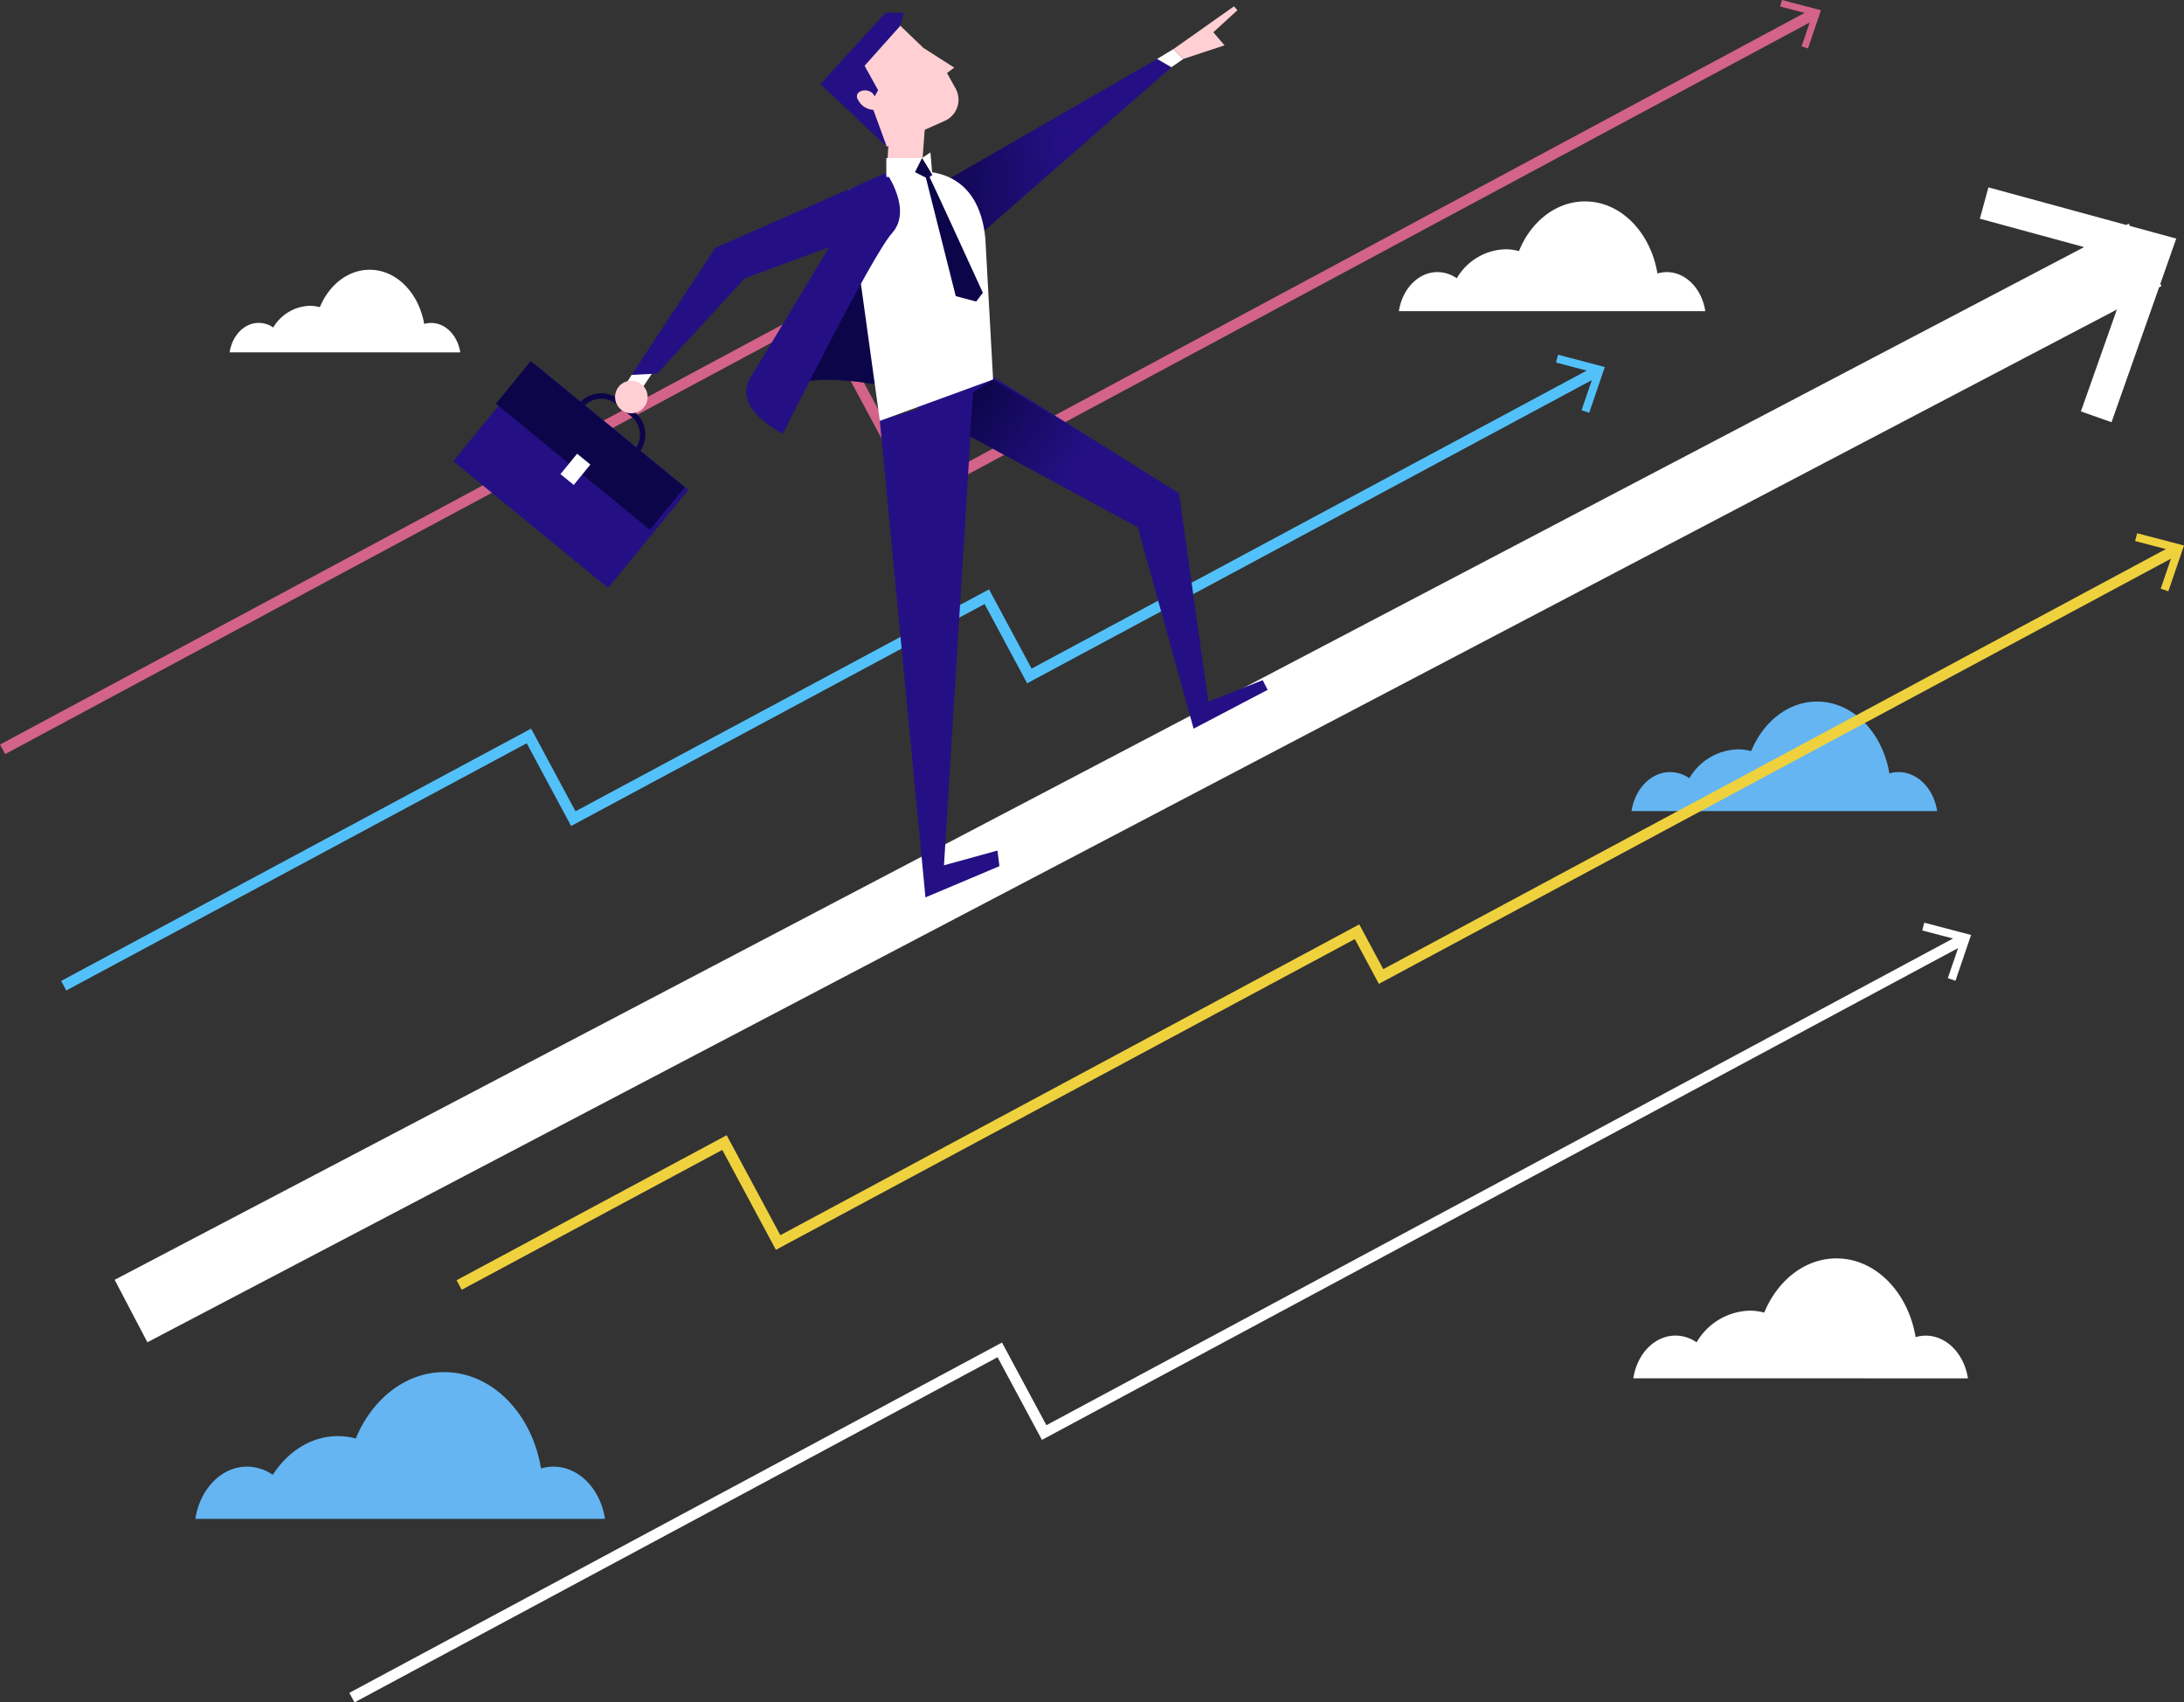 <svg xmlns="http://www.w3.org/2000/svg" xmlns:xlink="http://www.w3.org/1999/xlink" viewBox="0 0 402.91 314.02"><rect x="0" y="0" width="402.91" height="314.02" fill="#333333" stroke="none"/><defs><linearGradient id="Degradado_sin_nombre_13" x1="209.9" y1="18.23" x2="234.92" y2="26.47" gradientTransform="rotate(-22.89 219.808 122.709)" gradientUnits="userSpaceOnUse"><stop offset="0" stop-color="#0d0549"/><stop offset="1" stop-color="#0d0549" stop-opacity="0"/></linearGradient><linearGradient id="Degradado_sin_nombre_13-2" x1="201.53" y1="60.87" x2="214.18" y2="80.54" xlink:href="#Degradado_sin_nombre_13"/><style>.cls-1{fill:#fff}.cls-2{fill:#64b5f2}.cls-3{fill:#53c1f9}.cls-4{fill:#efd13e}.cls-5{fill:#d36389}.cls-6{fill:#241084}.cls-7{fill:#0d0549}.cls-8{fill:#ffcfd3}</style></defs><g id="Слой_2" data-name="Слой 2"><g id="OBJECTS"><path class="cls-1" d="M314.6 57.4c-.62-4.1-3.57-7.21-7.12-7.21a6.1 6.1 0 00-1.71.26c-1.26-7.59-6.76-13.3-13.36-13.3-5.34 0-10 3.73-12.19 9.17a9.26 9.26 0 00-2.47-.34 10.75 10.75 0 00-9 5.35 6.26 6.26 0 00-3.56-1.14c-3.55 0-6.5 3.11-7.12 7.21zM84.91 65c-.47-3.09-2.69-5.43-5.37-5.43a4.56 4.56 0 00-1.28.19c-1-5.71-5.1-10-10.07-10-4 0-7.49 2.81-9.18 6.9a7.19 7.19 0 00-1.86-.25 8.11 8.11 0 00-6.74 4 4.76 4.76 0 00-2.68-.85c-2.67 0-4.9 2.34-5.37 5.43zm278.14 189.25c-.69-4.49-3.91-7.88-7.79-7.88a6.45 6.45 0 00-1.86.28c-1.38-8.29-7.39-14.53-14.6-14.53-5.83 0-10.88 4.07-13.33 10a10.51 10.51 0 00-2.69-.36 11.74 11.74 0 00-9.79 5.84 6.84 6.84 0 00-3.89-1.24c-3.88 0-7.1 3.39-7.78 7.88z"/><path class="cls-2" d="M357.37 149.61c-.62-4.09-3.57-7.19-7.11-7.19a6 6 0 00-1.7.25c-1.26-7.56-6.75-13.26-13.34-13.26-5.32 0-9.93 3.72-12.16 9.14a9.68 9.68 0 00-2.47-.33 10.74 10.74 0 00-8.94 5.33 6.24 6.24 0 00-3.55-1.13c-3.54 0-6.48 3.1-7.11 7.19z"/><path class="cls-3" d="M12.23 182.7l-.95-1.76 86.7-46.54 8.19 15.25 76.29-40.94 7.85 14.62 103.86-55.75.94 1.76-105.62 56.7-7.85-14.62-76.28 40.94-8.19-15.26-84.94 45.6z"/><path class="cls-3" d="M293.18 76.14l-1.41-.47 2.37-6.94-7.09-1.86.38-1.44 8.63 2.27-2.88 8.44z"/><path class="cls-1" d="M65.4 314.02l-.95-1.76 120.4-64.62 8.19 15.25 168.7-90.55.95 1.76-170.47 91.5-8.19-15.25L65.4 314.02z"/><path class="cls-1" d="M360.75 180.91l-1.41-.48 2.37-6.94-7.09-1.86.38-1.43 8.63 2.26-2.88 8.45z"/><path class="cls-4" d="M85.18 237.91l-.95-1.76 49.83-26.75 9.9 18.44 106.8-57.33 4.43 8.26 145.82-78.27.95 1.77-147.58 79.21-4.44-8.26-106.8 57.32-9.89-18.43-48.07 25.8z"/><path class="cls-4" d="M400.02 109.07l-1.41-.48 2.37-6.93-7.09-1.86.38-1.44 8.64 2.26-2.89 8.45z"/><path class="cls-5" d="M.95 139.1L0 137.34 151.55 56l18.22 33.95L334.28 1.64l.95 1.77-166.28 89.25-18.22-33.96L.95 139.1z"/><path class="cls-5" d="M333.54 8.94l-1.18-.4 1.98-5.79-5.92-1.55.32-1.2 7.2 1.89-2.4 7.05z"/><path class="cls-1" d="M398.54 52.36l2.94-8.35-8.54-2.33-.23-.42-.45.24-25.43-6.94-1.58 5.78 19.23 5.24L21.15 236.07l6.04 11.52 363.34-190.5-6.64 18.8 5.65 1.99 8.77-24.87.44-.24-.21-.41z"/><path class="cls-6" transform="rotate(39.3 105.47 88.16)" d="M86.6 76.23h36.91v23.38H86.6z"/><path class="cls-7" transform="matrix(.77 .63 -.63 .77 76.97 -50.41)" d="M90.77 77.72h36.91v10.19H90.77z"/><path class="cls-7" d="M110.3 84.33l-2.78-2.27a5.36 5.36 0 116.78-8.31l2.78 2.25a5.36 5.36 0 11-6.78 8.31zm3.37-9.8a4.36 4.36 0 10-5.52 6.76l2.78 2.27a4.36 4.36 0 105.52-6.76z"/><path class="cls-1" transform="rotate(39.22 106.154 86.566)" d="M104.58 84.14h3.16V89h-3.16z"/><path class="cls-6" d="M173.35 34.01l40.12-23.14 2.63 1.53-37.89 33.12-4.86-11.51zm-5.02 40.72l41.58 22.54 10.29 37.14 13.65-7.16-.9-1.79-10.04 3.96L217.52 91l-35.49-22.23-13.7 5.96z"/><path class="cls-7" d="M144.45 80s-4.44-6.57 2.17-9.09 21.95 1.41 21.95 1.41L173.35 34l-11.26 5.41-7.89 13.75-9.42 14.65-4.17 5z"/><path class="cls-8" d="M170.67 22.9l-1.08 14.48-6.35-.26.71-11.15 6.72-3.07z"/><path class="cls-6" d="M162.3 77.53l8.43 88 13.65-5.76-.36-2.88-9.87 2.72 5.38-87.23-17.23 5.15z"/><path fill="url(#Degradado_sin_nombre_13)" d="M173.35 34.01l40.12-23.14 2.63 1.53-37.89 33.12-4.86-11.51z"/><path class="cls-1" d="M116.52 69.15l-1.25 2.01 3.35.22 2.63-3.94-4.73 1.71zM156.42 35l5.9 42.63L183.21 70l-1.43-26c-1.14-12-9.95-14.78-21.29-10.55z"/><path class="cls-6" d="M156.42 34.96l-24.45 10.76-15.45 23.43 4.73-.24 16.16-17.58 24.71-9.11-5.7-7.26z"/><path class="cls-6" d="M163.51 31.87s4.89 6.87 1.06 11.13-20.12 37-20.12 37-9.55-4.57-6-10.36 16.35-27.09 16.35-27.09l1.62-7.55z"/><path class="cls-8" d="M119.24 72.07a3 3 0 11-3.95-1.6 3 3 0 013.95 1.6z"/><path class="cls-1" d="M213.47 10.87l2.96-1.79 1.88 1.79-2.21 1.53-2.63-1.53z"/><path d="M183.21 70l-3.68 2.36-.27 3.85-.36 4.23 22.6 12.25c2.45-2.45 2.86-5.72 5.38-8.37z" fill="url(#Degradado_sin_nombre_13-2)"/><path class="cls-8" d="M216.43 9.09l11.21-7.92.65.71-4.45 4.07 2.07 2.41-7.6 2.51-1.88-1.78z"/><path class="cls-1" d="M163.51 32.63v-3.47h6.58l-1.73 3.64-4.85-.17zm6.58-3.47l1.91 3.12-.35-4.16-1.56 1.04z"/><path class="cls-8" d="M163.61 27.06l10.69-4.77a4.26 4.26 0 002-5.95l-1.59-2.87 1.33-1-5.69-3.63-4.65-4.47-3.93 3.25-8.28 8.1z"/><path class="cls-6" d="M166.76 2.34l-.71 2.46-6.55 7.33 2.5 4.51-.63 1.13-.3-.47a2.06 2.06 0 00-2.33-.45 1 1 0 00-.44 1.56 3.36 3.36 0 002.82 1.86l2.48 6.79-12.24-11.55 12-13.17z"/><path class="cls-7" d="M170.1 29.16l1.9 3.12s-.59.36-.48.45 9.8 21.27 9.8 21.27l-1.23 1.62-3.77-1-5.52-21.86-2-1z"/><path class="cls-2" d="M111.61 280.17c-.83-5.48-4.78-9.64-9.53-9.64a8.2 8.2 0 00-2.27.34c-1.69-10.14-9-17.77-17.88-17.77-7.13 0-13.31 5-16.3 12.25a12.59 12.59 0 00-3.31-.45c-4.87 0-9.2 2.81-12 7.15a8.36 8.36 0 00-4.75-1.52c-4.75 0-8.69 4.16-9.53 9.64z"/></g></g></svg>